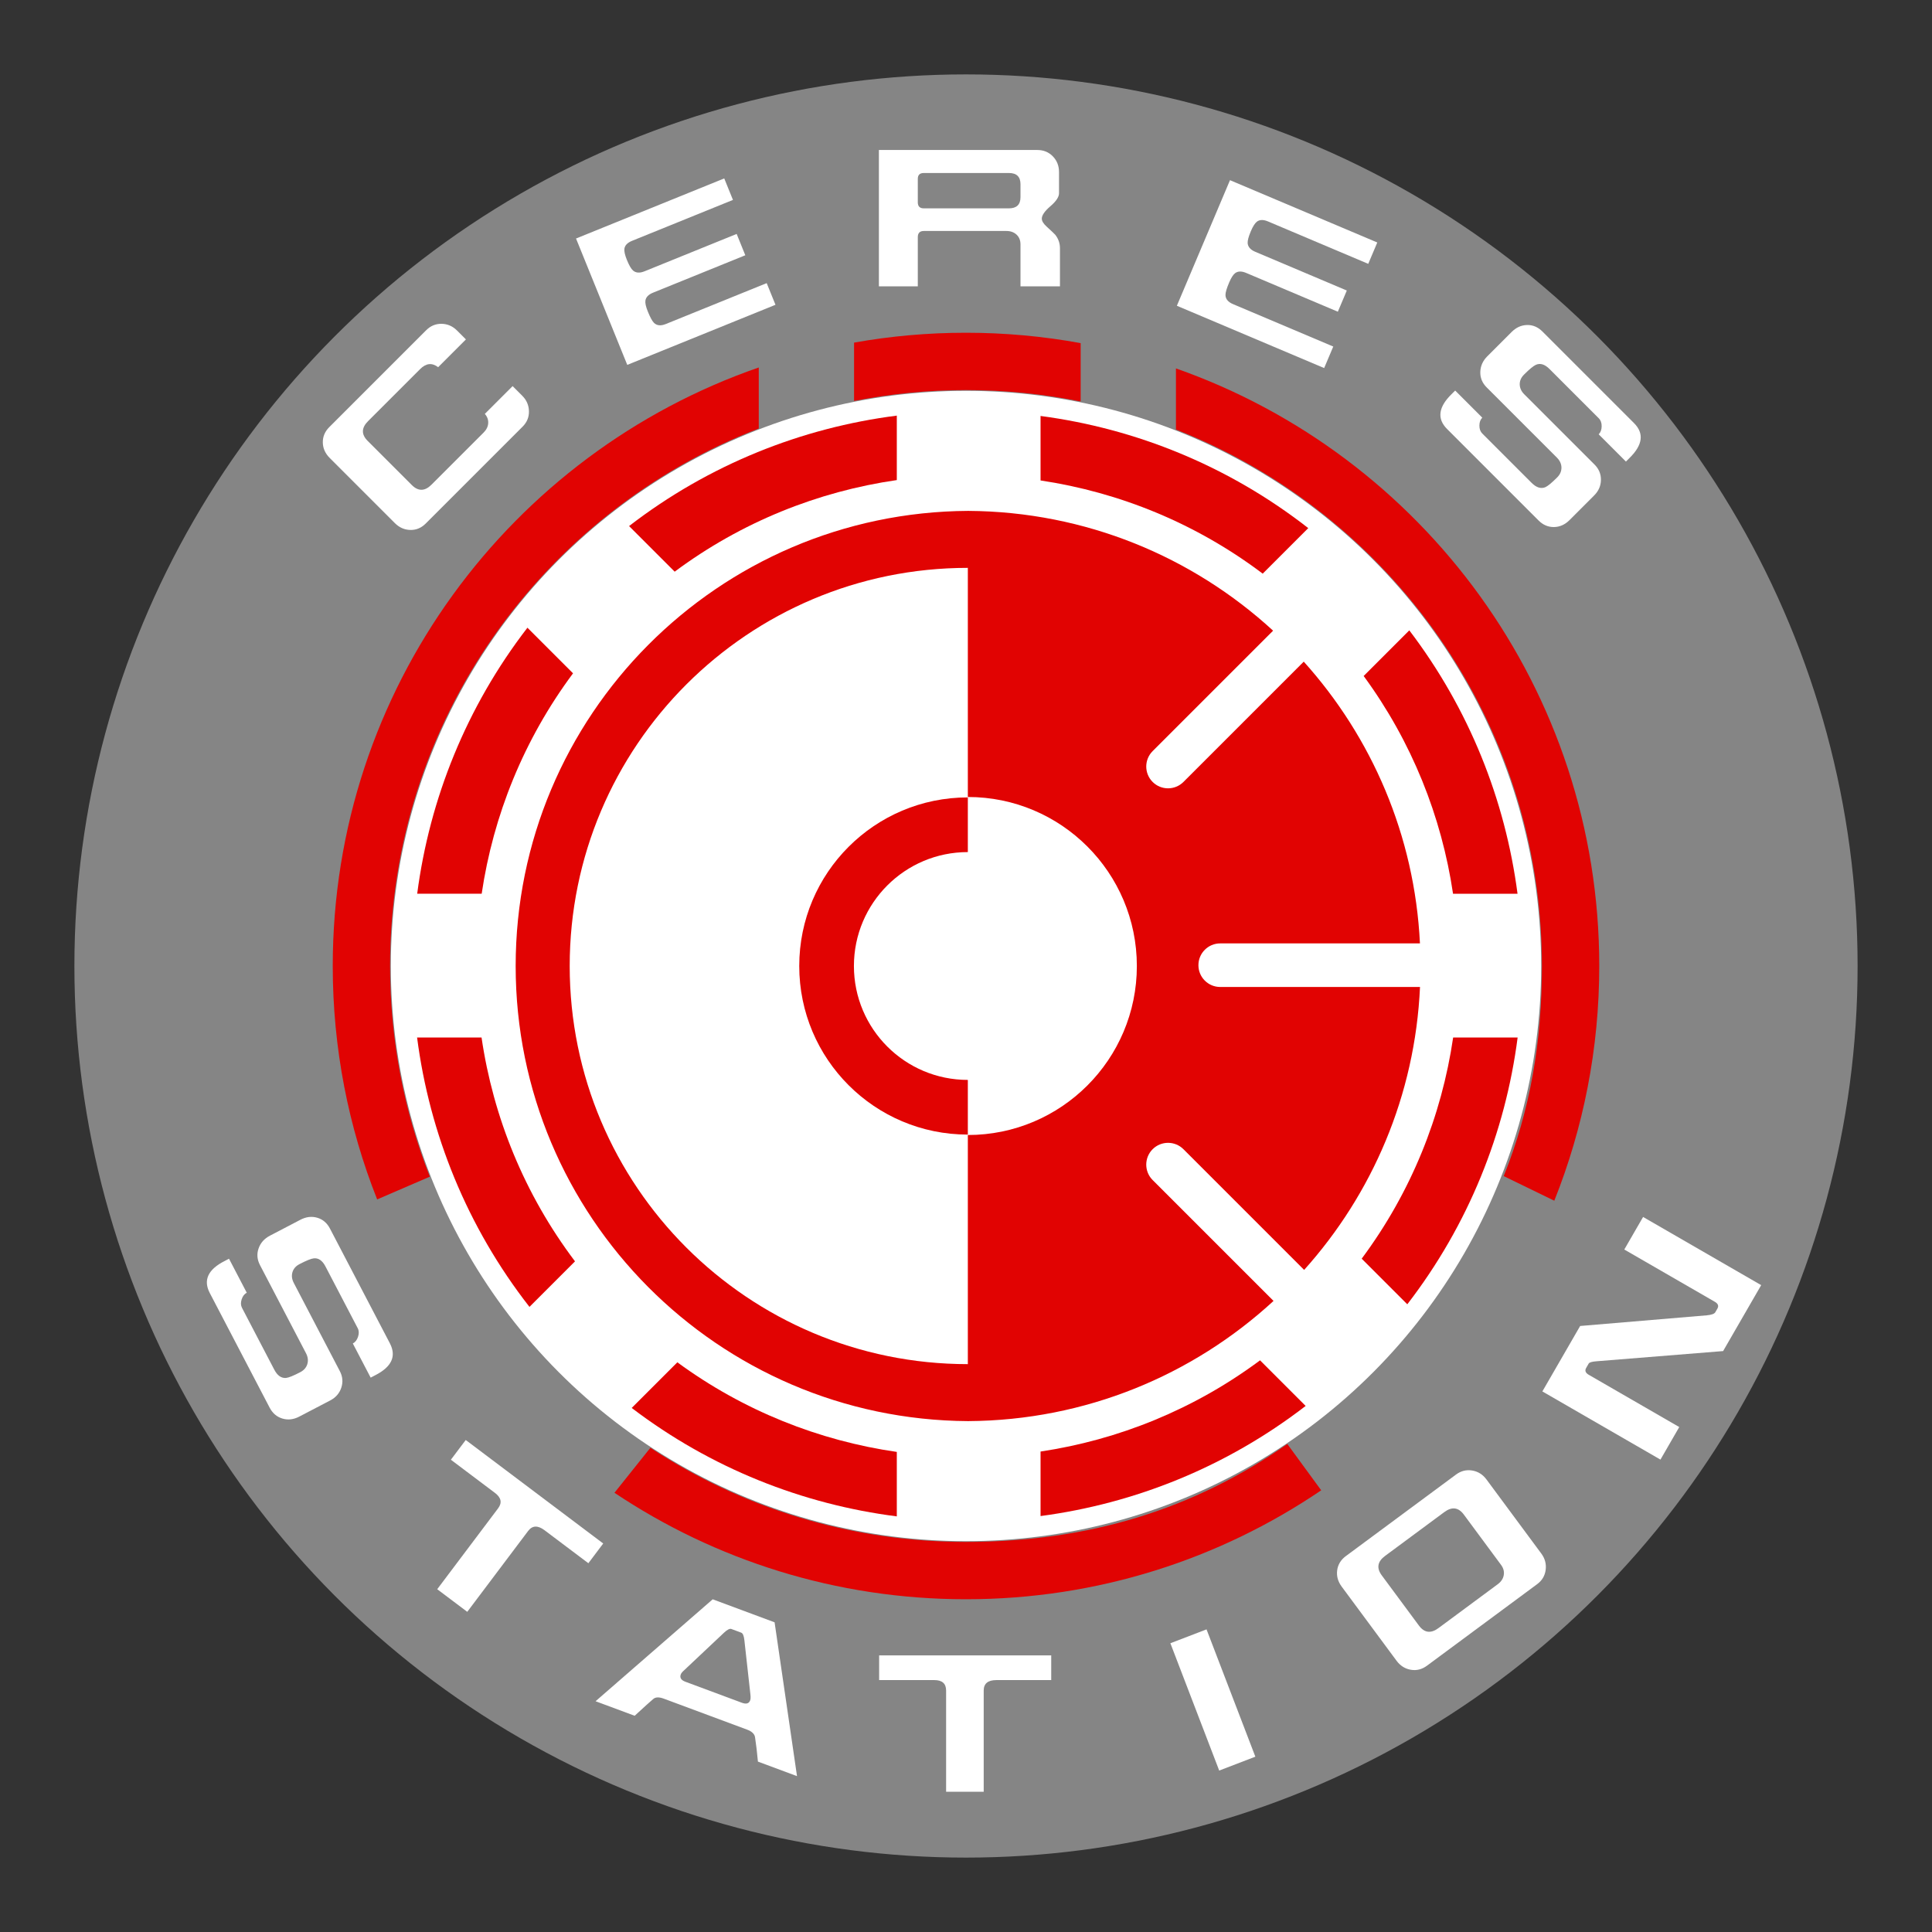 <?xml version="1.0" encoding="utf-8"?>
<!-- Generator: Adobe Illustrator 15.1.0, SVG Export Plug-In . SVG Version: 6.00 Build 0)  -->
<!DOCTYPE svg PUBLIC "-//W3C//DTD SVG 1.1//EN" "http://www.w3.org/Graphics/SVG/1.1/DTD/svg11.dtd">
<svg version="1.1" id="Layer_1" xmlns="http://www.w3.org/2000/svg" xmlns:xlink="http://www.w3.org/1999/xlink" x="0px" y="0px"
	 width="1000px" height="1000px" viewBox="0 0 1000 1000" enable-background="new 0 0 1000 1000" xml:space="preserve">
<rect x="0" y="0" width="1000" height="1000" fill="#333333" stroke="none"/>
<path fill="#E10302" d="M2178.323-208.976c-0.291,0-0.58-0.009-0.87-0.011c-0.294,0.001-0.586,0.01-0.88,0.01L2178.323-208.976z"/>
<path fill="#E10302" d="M2176.573-500.976c0.301,0,0.6,0.009,0.899,0.011c0.284-0.002,0.566-0.011,0.851-0.011H2176.573z"/>
<circle fill="#858585" cx="500" cy="500" r="461.491"/>
<circle fill="#FFFFFF" cx="500" cy="500" r="297.71"/>
<path fill="#E10302" d="M441.987,500c0-32.563,26.397-58.961,58.963-58.961v-28.301c-48.195,0-87.262,39.068-87.262,87.262
	c0,48.193,39.067,87.263,87.262,87.263v-28.302C468.385,558.961,441.987,532.563,441.987,500z"/>
<g>
	<path fill="#E10302" d="M500,201.899c20.323,0,40.17,2.042,59.351,5.917V177.6c-19.253-3.521-39.084-5.374-59.351-5.374
		c-19.771,0-39.136,1.751-57.941,5.106v30.214C460.802,203.853,480.173,201.899,500,201.899z"/>
	<path fill="#E10302" d="M222.477,609.045c-13.282-33.774-20.578-70.558-20.578-109.045c0-126.822,79.206-235.13,190.84-278.2v-31.6
		C264.395,234.63,172.226,356.543,172.226,500c0,42.669,8.159,83.429,22.992,120.815L222.477,609.045L222.477,609.045z"/>
	<path fill="#E10302" d="M666.313,747.406C617.987,781.181,563.432,798.101,500,798.101c-60.323,0-116.444-17.934-163.368-48.735
		l-0.005,0.021l-18.582,23.271c52.056,34.807,114.632,55.116,181.955,55.116c68.144,0,131.422-20.801,183.854-56.389
		L666.313,747.406z"/>
	<path fill="#E10302" d="M804.505,621.491c15.005-37.572,23.27-78.563,23.27-121.491c0-142.931-91.496-264.473-219.106-309.305
		v31.639C719.563,265.767,798.102,373.708,798.102,500c0,39.218-6.012,74.456-19.776,108.755L804.505,621.491z"/>
</g>
<path fill="none" stroke="#000000" stroke-width="2" stroke-miterlimit="10" d="M803.457,621.074"/>
<path fill="#E10302" d="M612.551,594.831l62.471,62.474c35.184-39.199,57.425-90.255,59.974-146.447H631.58
	c-6.229,0-11.278-5.049-11.278-11.277c0-6.23,5.049-11.279,11.278-11.279h103.384c-2.737-55.972-25.017-106.802-60.147-145.837
	l-62.266,62.267c-4.404,4.405-11.546,4.404-15.95,0c-4.404-4.404-4.404-11.544,0-15.949l62.351-62.349
	c-41.605-38.203-96.981-61.634-157.832-62.002C371.641,265.171,266.905,370.348,266.905,500
	c0,129.642,104.719,234.812,234.182,235.569c60.974-0.361,116.454-23.878,158.09-62.211l-62.576-62.577
	c-4.406-4.403-4.403-11.545,0-15.95C601.005,590.428,608.145,590.428,612.551,594.831z M500.95,587.479v118.596
	c-113.813,0-206.075-92.263-206.075-206.075c0-113.813,92.263-206.075,206.075-206.075V412.52c48.313,0,87.481,39.166,87.481,87.48
	C588.432,548.313,549.264,587.479,500.95,587.479z"/>
<path fill="#E10302" d="M350.595,705.125l-23.625,23.624c40.994,31.215,88.461,49.916,137.216,56.131v-33.367
	C423.949,745.703,384.838,730.248,350.595,705.125z"/>
<path fill="#E10302" d="M675.801,727.711l-23.605-23.607c-34.187,25.439-73.312,41.168-113.609,47.209v33.393
	C587.402,778.248,634.88,759.26,675.801,727.711z"/>
<path fill="#E10302" d="M274.051,676.448l23.57-23.57c-26.235-34.76-42.354-74.722-48.374-115.877h-33.366
	C222.299,586.667,241.683,634.978,274.051,676.448z"/>
<path fill="#E10302" d="M296.601,348.509l-23.605-23.606c-31.653,41.056-50.663,88.71-57.059,137.696h33.378
	C255.306,422.132,271.06,382.831,296.601,348.509z"/>
<path fill="#E10302" d="M325.604,272.293l23.605,23.606c34.571-25.727,74.196-41.523,114.976-47.414v-33.365
	C414.889,221.402,366.908,240.451,325.604,272.293z"/>
<path fill="#E10302" d="M677.151,273.35c-41.226-32.176-89.21-51.517-138.565-58.049v33.381
	c40.843,6.121,80.482,22.192,114.993,48.24L677.151,273.35z"/>
<path fill="#E10302" d="M729.45,326.269l-23.624,23.625c24.939,33.992,40.353,72.782,46.262,112.707h33.382
	C779.142,414.155,760.476,367.014,729.45,326.269z"/>
<path fill="#E10302" d="M704.805,651.494l23.607,23.605c31.739-41.169,50.769-88.971,57.114-138.099h-33.378
	C746.204,577.61,730.431,617.059,704.805,651.494z"/>
<g>
	<path fill="#FFFFFF" d="M548.634,148.217h-20.429V126.53c0-2.129-0.68-3.824-2.037-5.083c-1.358-1.259-3.104-1.888-5.238-1.888
		h-42.773c-2.069,0-3.104,1.064-3.104,3.195v25.462h-20.137v-70.58h82.004c3.226,0,5.904,1.098,8.035,3.292
		c2.131,2.195,3.195,4.906,3.195,8.133v10.941c0,1.936-1.485,4.18-4.454,6.729c-2.969,2.55-4.453,4.696-4.453,6.438
		c0,1.228,0.816,2.583,2.445,4.066c2.543,2.324,4.043,3.744,4.5,4.26c1.63,2.067,2.446,4.39,2.446,6.971V148.217z M528.205,95.355
		c0-3.874-2.001-5.81-6.002-5.81h-44.051c-2.067,0-3.1,1.012-3.1,3.033v12.134c0,2.087,1.032,3.131,3.1,3.131h44.051
		c4.001,0,6.002-1.937,6.002-5.809V95.355z"/>
</g>
<g>
	<path fill="#FFFFFF" d="M270.323,204.848c2.238,2.237,3.388,4.895,3.458,7.976s-1.017,5.74-3.252,7.976l-50.18,50.18
		c-2.285,2.283-4.941,3.39-7.977,3.321c-3.035-0.068-5.693-1.243-7.977-3.526l-33.75-33.75c-2.328-2.328-3.511-4.997-3.558-8.01
		c-0.047-3.011,1.071-5.659,3.353-7.942l50.181-50.18c2.236-2.236,4.883-3.332,7.942-3.287c3.059,0.046,5.728,1.21,8.01,3.492
		l4.585,4.586l-14.376,14.377c-3.15-2.417-6.253-2.098-9.308,0.958L190.5,217.994c-3.47,3.468-3.536,6.869-0.206,10.199
		l22.866,22.865c3.331,3.333,6.731,3.264,10.198-0.205l26.975-26.975c1.459-1.459,2.247-3.068,2.36-4.825
		c0.115-1.756-0.466-3.365-1.743-4.827l14.376-14.377L270.323,204.848z"/>
</g>
<g>
	<path fill="#FFFFFF" d="M401.384,157.758l-76.712,31.104l-26.521-65.408l76.712-31.104l4.513,11.125l-52.218,21.172
		c-2.395,0.971-3.719,2.343-3.974,4.118c-0.161,1.319,0.268,3.237,1.286,5.749c1.141,2.813,2.2,4.646,3.174,5.504
		c1.491,1.276,3.464,1.415,5.916,0.421l47.734-19.354l4.475,11.037l-47.734,19.354c-2.392,0.971-3.715,2.343-3.971,4.117
		c-0.186,1.261,0.23,3.146,1.248,5.659c1.235,3.051,2.313,5.016,3.227,5.898c1.481,1.419,3.508,1.607,6.08,0.564l52.218-21.172
		L401.384,157.758z"/>
</g>
<g>
	<path fill="#FFFFFF" d="M685.382,190.51l-76.238-32.25l27.498-65.002l76.237,32.25l-4.677,11.057l-51.894-21.952
		c-2.38-1.007-4.286-0.972-5.722,0.103c-1.048,0.817-2.099,2.476-3.156,4.973c-1.182,2.793-1.73,4.837-1.648,6.134
		c0.153,1.957,1.45,3.451,3.888,4.481l47.436,20.068l-4.639,10.967l-47.438-20.066c-2.378-1.007-4.286-0.972-5.721,0.103
		c-1.022,0.759-2.061,2.387-3.118,4.883c-1.281,3.032-1.911,5.183-1.888,6.454c0.043,2.05,1.343,3.617,3.9,4.698l51.894,21.954
		L685.382,190.51z"/>
</g>
<g>
	<path fill="#FFFFFF" d="M812.345,269.235c-2.327,2.328-4.999,3.514-8.01,3.562c-3.013,0.044-5.683-1.097-8.01-3.424l-47.307-47.307
		c-5.339-5.339-4.542-11.387,2.396-18.141l1.78-1.781l14.035,14.036c-0.987,0.988-1.487,2.353-1.495,4.096
		c-0.01,1.74,0.49,3.114,1.495,4.119l25.536,25.534c2.417,2.421,4.769,3.174,7.05,2.26c1.278-0.548,3.331-2.236,6.161-5.066
		c1.507-1.505,2.247-3.207,2.226-5.101c-0.022-1.891-0.811-3.616-2.36-5.168l-36.354-36.352c-2.282-2.281-3.379-4.953-3.284-8.009
		c0.088-3.057,1.3-5.75,3.627-8.078l12.598-12.597c2.327-2.328,4.983-3.525,7.973-3.593c2.991-0.069,5.649,1.059,7.977,3.386
		l47.375,47.376c5.339,5.339,4.541,11.387-2.396,18.141l-1.779,1.78l-14.104-14.103c1.004-1.002,1.516-2.386,1.54-4.141
		c0.023-1.757-0.469-3.139-1.473-4.143l-25.535-25.536c-2.417-2.417-4.751-3.144-6.995-2.176c-1.282,0.551-3.347,2.25-6.191,5.094
		c-1.513,1.513-2.25,3.208-2.209,5.087c0.041,1.875,0.814,3.566,2.319,5.071l36.422,36.421c2.235,2.236,3.331,4.885,3.285,7.94
		c-0.044,3.06-1.209,5.729-3.49,8.011L812.345,269.235z"/>
</g>
<g>
	<path fill="#FFFFFF" d="M154.877,733.24c-2.917,1.523-5.821,1.856-8.708,0.997c-2.887-0.857-5.093-2.745-6.617-5.663
		l-30.965-59.303c-3.495-6.692-0.924-12.226,7.718-16.592l2.231-1.165l9.188,17.594c-1.24,0.647-2.125,1.8-2.652,3.461
		c-0.533,1.657-0.467,3.116,0.19,4.377l16.716,32.011c1.584,3.033,3.601,4.455,6.051,4.268c1.382-0.141,3.847-1.137,7.395-2.989
		c1.888-0.986,3.104-2.386,3.651-4.199c0.543-1.813,0.31-3.694-0.706-5.639l-23.796-45.57c-1.494-2.861-1.74-5.737-0.736-8.626
		c1.002-2.892,2.962-5.098,5.881-6.621l15.791-8.244c2.918-1.525,5.812-1.872,8.686-1.042c2.871,0.83,5.071,2.702,6.595,5.621
		l31.011,59.388c3.495,6.694,0.922,12.224-7.72,16.59l-2.231,1.166l-9.231-17.677c1.258-0.657,2.162-1.823,2.709-3.492
		c0.548-1.67,0.493-3.134-0.164-4.394l-16.716-32.01c-1.583-3.032-3.591-4.422-6.021-4.173c-1.39,0.144-3.869,1.146-7.433,3.007
		c-1.899,0.992-3.109,2.389-3.632,4.192c-0.523,1.802-0.29,3.646,0.695,5.533l23.841,45.656c1.464,2.804,1.716,5.659,0.756,8.562
		c-0.959,2.904-2.869,5.103-5.729,6.597L154.877,733.24z"/>
</g>
<g>
	<path fill="#FFFFFF" d="M544.114,869.604h-28.367c-4.391,0-6.584,1.808-6.584,5.421v52.379h-19.459v-52.379
		c0-3.613-2.034-5.421-6.1-5.421h-28.561v-12.779h89.071V869.604z"/>
</g>
<g>
	<path fill="#FFFFFF" d="M911.584,665.187l-19.703,34.125l-65.424,5.267c-2.407,0.175-3.791,0.568-4.147,1.182l-1.306,2.265
		c-0.809,1.399-0.374,2.579,1.305,3.549l46.868,27.061l-9.73,16.854l-61.123-35.292l19.559-33.873l65.568-5.519
		c2.442-0.228,3.906-0.763,4.391-1.601l1.065-1.845c0.807-1.396,0.371-2.582-1.306-3.549l-46.87-27.062l9.73-16.852L911.584,665.187
		z"/>
</g>
<g>
	<path fill="#FFFFFF" d="M797.795,804.143c1.882,2.542,2.629,5.341,2.243,8.397c-0.39,3.057-1.855,5.526-4.396,7.407l-57.047,42.216
		c-2.594,1.921-5.386,2.622-8.376,2.105c-2.991-0.514-5.446-2.071-7.367-4.665l-28.395-38.367c-1.957-2.646-2.735-5.461-2.338-8.447
		c0.4-2.986,1.897-5.438,4.491-7.359l57.046-42.217c2.54-1.878,5.321-2.571,8.34-2.077c3.018,0.5,5.486,2.046,7.405,4.64
		L797.795,804.143z M776.923,809.952l-19.234-25.992c-2.804-3.787-6.177-4.222-10.12-1.305l-30.661,22.691
		c-3.944,2.918-4.514,6.271-1.712,10.06l19.237,25.991c2.802,3.788,6.174,4.223,10.117,1.305l30.663-22.691
		c1.764-1.305,2.808-2.881,3.128-4.725C778.662,813.443,778.189,811.665,776.923,809.952z"/>
</g>
<g>
	<path fill="#FFFFFF" d="M649.77,909.26l-18.713,7.177l-25.272-65.899l18.713-7.177L649.77,909.26z"/>
</g>
<g>
	<path fill="#FFFFFF" d="M304.536,809.122l-22.663-17.063c-3.508-2.64-6.348-2.515-8.522,0.372l-31.501,41.847l-15.547-11.705
		l31.501-41.846c2.175-2.887,1.636-5.555-1.612-8l-22.817-17.178l7.687-10.209l71.161,53.57L304.536,809.122z"/>
</g>
<g>
	<path fill="#FFFFFF" d="M412.533,919.325l-20.236-7.526c-0.414-4.63-0.914-8.844-1.495-12.641
		c-0.271-1.685-1.645-2.988-4.125-3.911l-43.104-16.027c-2.541-0.944-4.403-0.845-5.584,0.299c-0.779,0.606-3.939,3.459-9.485,8.559
		l-20.236-7.524l60.625-52.758l32.034,11.911L412.533,919.325z M388.266,880.138c0.248-0.665,0.301-1.644,0.163-2.934l-3.139-28.23
		c-0.249-2.296-0.794-3.601-1.642-3.916l-5.08-1.891c-0.848-0.315-2.118,0.316-3.804,1.893l-20.514,19.332
		c-1.008,0.863-1.639,1.629-1.884,2.292c-0.63,1.696,0.173,2.96,2.412,3.792l29.22,10.865
		C386.234,882.173,387.659,881.772,388.266,880.138z"/>
</g>
</svg>
